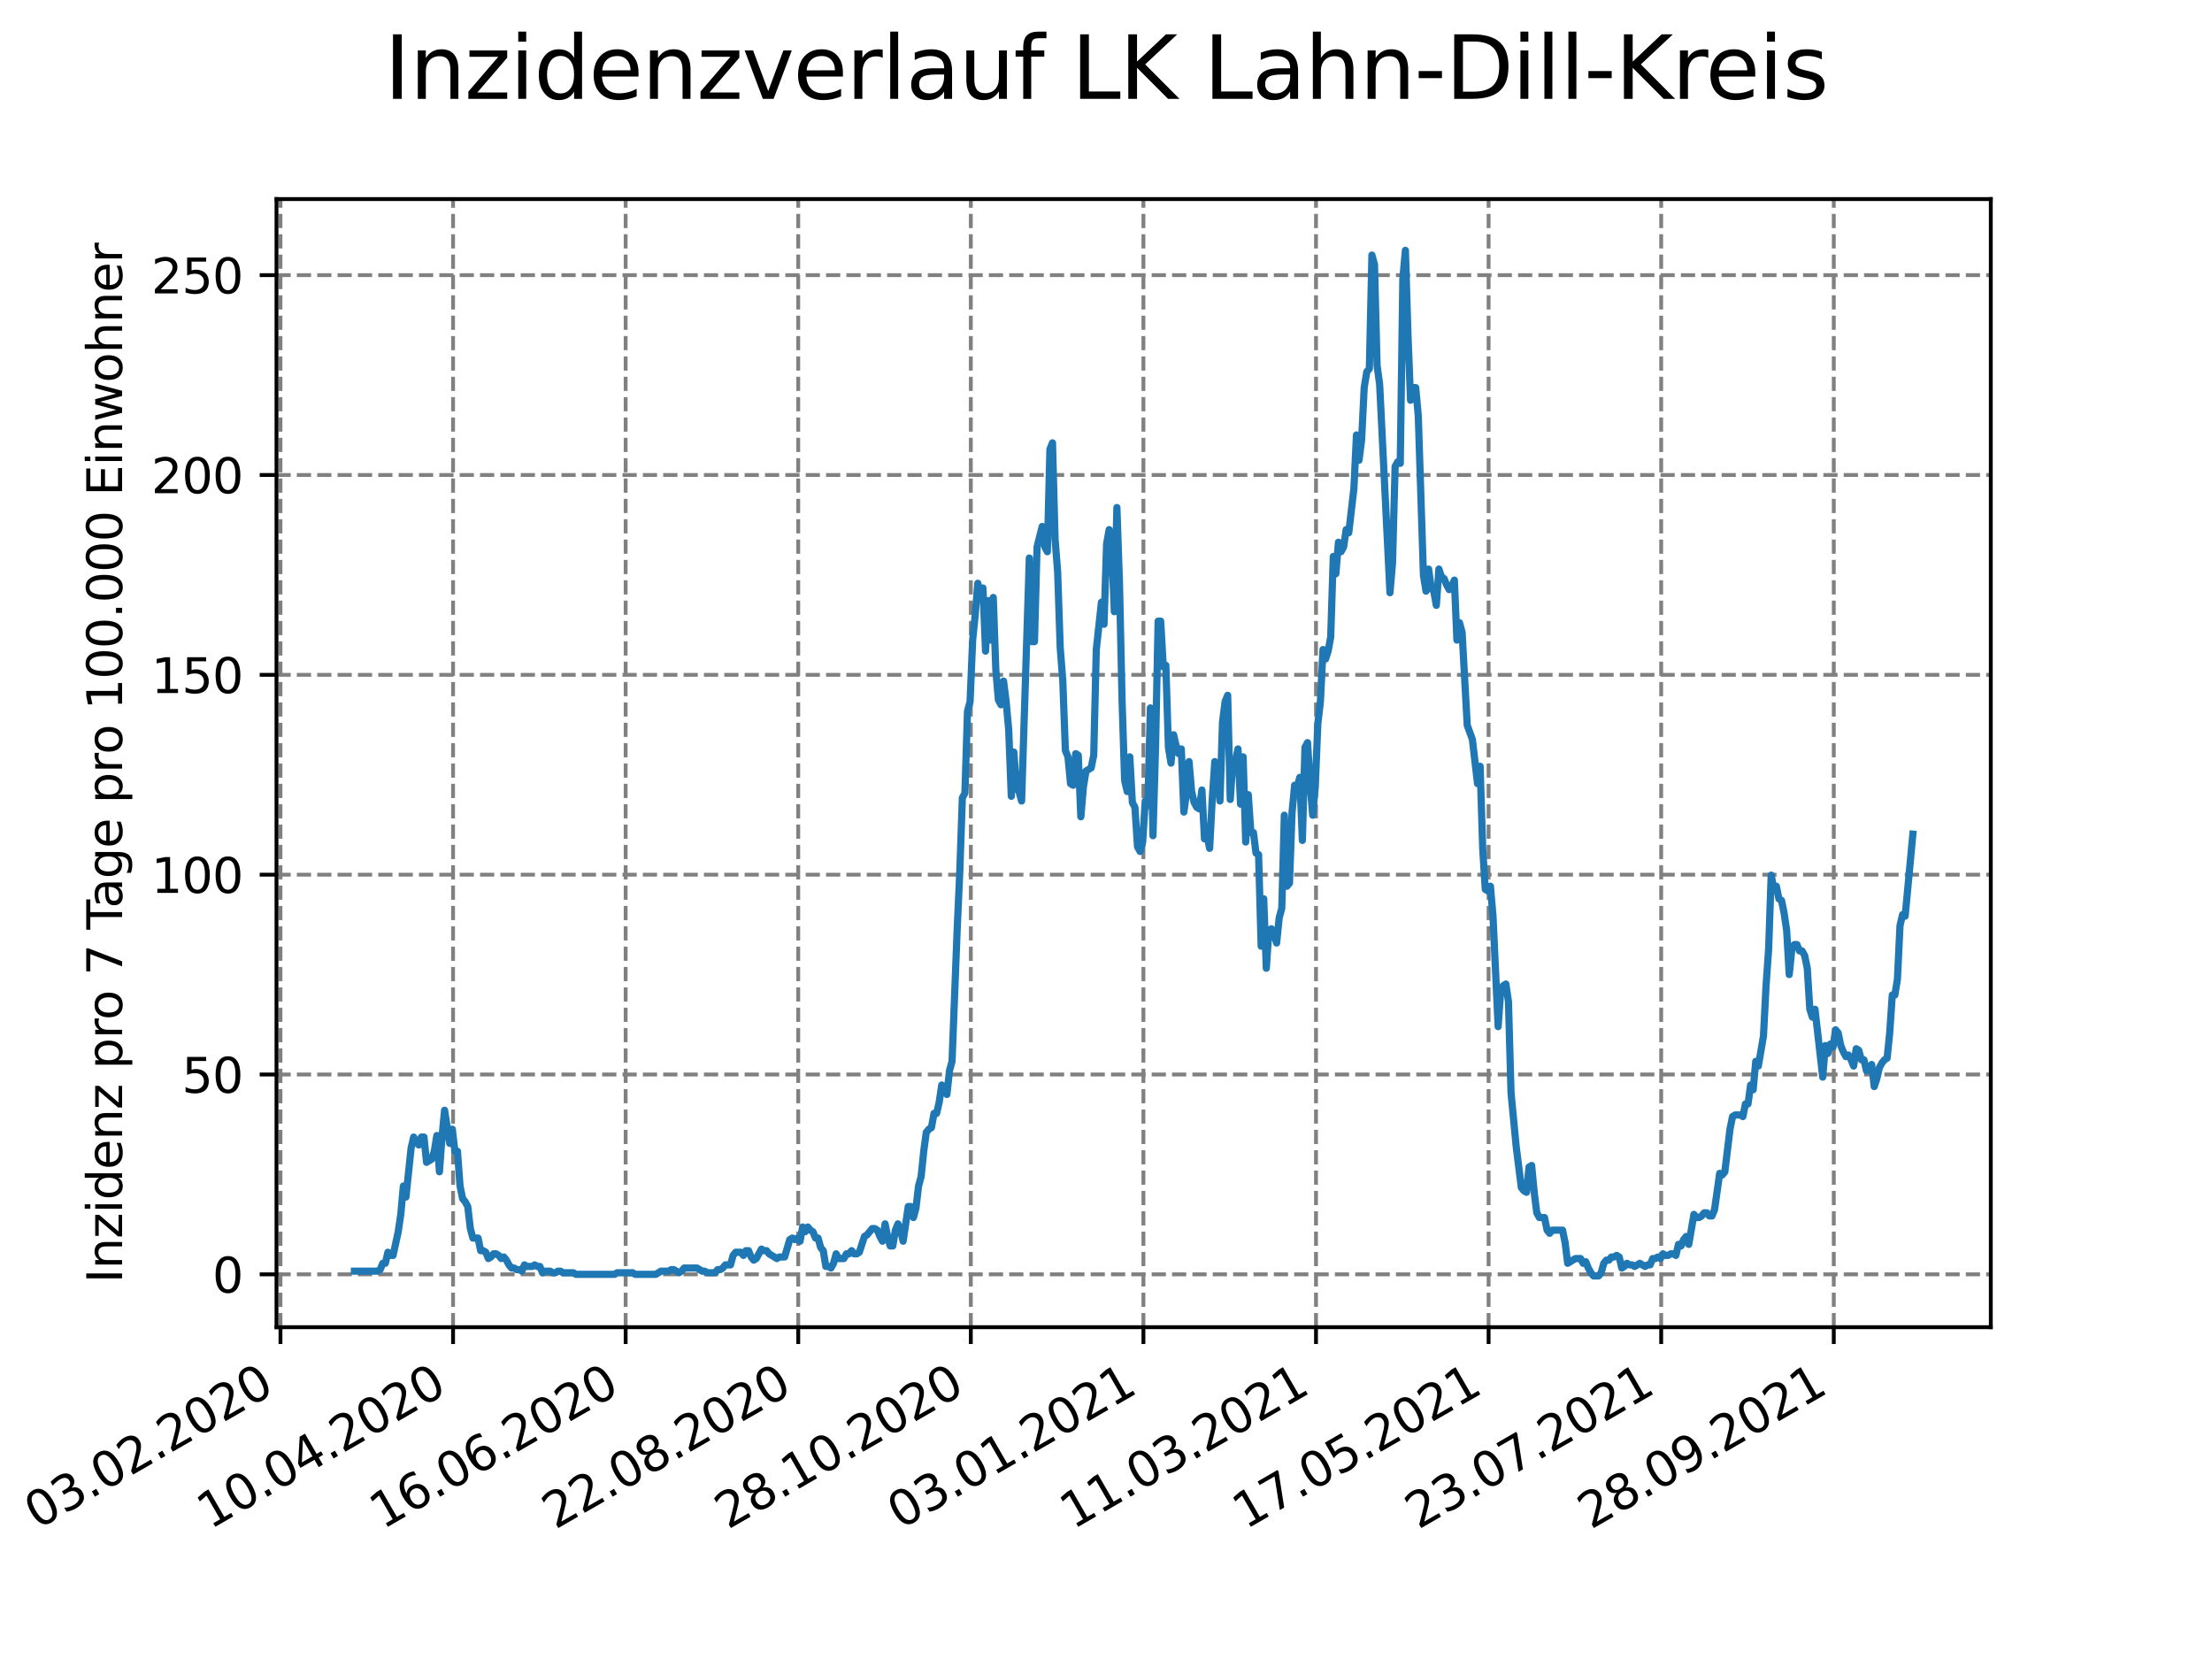 <?xml version="1.0" encoding="utf-8" standalone="no"?>
<!DOCTYPE svg PUBLIC "-//W3C//DTD SVG 1.1//EN"
  "http://www.w3.org/Graphics/SVG/1.1/DTD/svg11.dtd">
<svg height="345.6pt" version="1.1" viewBox="0 0 460.8 345.6" width="460.8pt" xmlns="http://www.w3.org/2000/svg" xmlns:xlink="http://www.w3.org/1999/xlink">
 <defs>
  <style type="text/css">*{stroke-linecap:butt;stroke-linejoin:round;}</style>
 </defs>
 <g id="figure_1">
  <g id="patch_1">
   <path d="M 0 345.6 
L 460.8 345.6 
L 460.8 0 
L 0 0 
z
" style="fill:#ffffff;"/>
  </g>
  <g id="axes_1">
   <g id="patch_2">
    <path d="M 57.6 276.48 
L 414.72 276.48 
L 414.72 41.472 
L 57.6 41.472 
z
" style="fill:#ffffff;"/>
   </g>
   <g id="matplotlib.axis_1">
    <g id="xtick_1">
     <g id="line2d_1">
      <path clip-path="url(#pda058cc390)" d="M 58.427 276.48 
L 58.427 41.472 
" style="fill:none;stroke:#808080;stroke-dasharray:2.96,1.28;stroke-dashoffset:0;stroke-width:0.8;"/>
     </g>
     <g id="line2d_2">
      <defs>
       <path d="M 0 0 
L 0 3.5 
" id="ma2dc4ffbea" style="stroke:#000000;stroke-width:0.8;"/>
      </defs>
      <g>
       <use style="stroke:#000000;stroke-width:0.8;" x="58.427" xlink:href="#ma2dc4ffbea" y="276.48"/>
      </g>
     </g>
     <g id="text_1">
      <!-- 03.02.2020 -->
      <g transform="translate(7.802 318.689)rotate(-30)scale(0.1 -0.1)">
       <defs>
        <path d="M 2034 4250 
Q 1547 4250 1301 3770 
Q 1056 3291 1056 2328 
Q 1056 1369 1301 889 
Q 1547 409 2034 409 
Q 2525 409 2770 889 
Q 3016 1369 3016 2328 
Q 3016 3291 2770 3770 
Q 2525 4250 2034 4250 
z
M 2034 4750 
Q 2819 4750 3233 4129 
Q 3647 3509 3647 2328 
Q 3647 1150 3233 529 
Q 2819 -91 2034 -91 
Q 1250 -91 836 529 
Q 422 1150 422 2328 
Q 422 3509 836 4129 
Q 1250 4750 2034 4750 
z
" id="DejaVuSans-30" transform="scale(0.016)"/>
        <path d="M 2597 2516 
Q 3050 2419 3304 2112 
Q 3559 1806 3559 1356 
Q 3559 666 3084 287 
Q 2609 -91 1734 -91 
Q 1441 -91 1130 -33 
Q 819 25 488 141 
L 488 750 
Q 750 597 1062 519 
Q 1375 441 1716 441 
Q 2309 441 2620 675 
Q 2931 909 2931 1356 
Q 2931 1769 2642 2001 
Q 2353 2234 1838 2234 
L 1294 2234 
L 1294 2753 
L 1863 2753 
Q 2328 2753 2575 2939 
Q 2822 3125 2822 3475 
Q 2822 3834 2567 4026 
Q 2313 4219 1838 4219 
Q 1578 4219 1281 4162 
Q 984 4106 628 3988 
L 628 4550 
Q 988 4650 1302 4700 
Q 1616 4750 1894 4750 
Q 2613 4750 3031 4423 
Q 3450 4097 3450 3541 
Q 3450 3153 3228 2886 
Q 3006 2619 2597 2516 
z
" id="DejaVuSans-33" transform="scale(0.016)"/>
        <path d="M 684 794 
L 1344 794 
L 1344 0 
L 684 0 
L 684 794 
z
" id="DejaVuSans-2e" transform="scale(0.016)"/>
        <path d="M 1228 531 
L 3431 531 
L 3431 0 
L 469 0 
L 469 531 
Q 828 903 1448 1529 
Q 2069 2156 2228 2338 
Q 2531 2678 2651 2914 
Q 2772 3150 2772 3378 
Q 2772 3750 2511 3984 
Q 2250 4219 1831 4219 
Q 1534 4219 1204 4116 
Q 875 4013 500 3803 
L 500 4441 
Q 881 4594 1212 4672 
Q 1544 4750 1819 4750 
Q 2544 4750 2975 4387 
Q 3406 4025 3406 3419 
Q 3406 3131 3298 2873 
Q 3191 2616 2906 2266 
Q 2828 2175 2409 1742 
Q 1991 1309 1228 531 
z
" id="DejaVuSans-32" transform="scale(0.016)"/>
       </defs>
       <use xlink:href="#DejaVuSans-30"/>
       <use x="63.623" xlink:href="#DejaVuSans-33"/>
       <use x="127.246" xlink:href="#DejaVuSans-2e"/>
       <use x="159.033" xlink:href="#DejaVuSans-30"/>
       <use x="222.656" xlink:href="#DejaVuSans-32"/>
       <use x="286.279" xlink:href="#DejaVuSans-2e"/>
       <use x="318.066" xlink:href="#DejaVuSans-32"/>
       <use x="381.689" xlink:href="#DejaVuSans-30"/>
       <use x="445.312" xlink:href="#DejaVuSans-32"/>
       <use x="508.936" xlink:href="#DejaVuSans-30"/>
      </g>
     </g>
    </g>
    <g id="xtick_2">
     <g id="line2d_3">
      <path clip-path="url(#pda058cc390)" d="M 94.381 276.48 
L 94.381 41.472 
" style="fill:none;stroke:#808080;stroke-dasharray:2.96,1.28;stroke-dashoffset:0;stroke-width:0.8;"/>
     </g>
     <g id="line2d_4">
      <g>
       <use style="stroke:#000000;stroke-width:0.8;" x="94.381" xlink:href="#ma2dc4ffbea" y="276.48"/>
      </g>
     </g>
     <g id="text_2">
      <!-- 10.04.2020 -->
      <g transform="translate(43.756 318.689)rotate(-30)scale(0.1 -0.1)">
       <defs>
        <path d="M 794 531 
L 1825 531 
L 1825 4091 
L 703 3866 
L 703 4441 
L 1819 4666 
L 2450 4666 
L 2450 531 
L 3481 531 
L 3481 0 
L 794 0 
L 794 531 
z
" id="DejaVuSans-31" transform="scale(0.016)"/>
        <path d="M 2419 4116 
L 825 1625 
L 2419 1625 
L 2419 4116 
z
M 2253 4666 
L 3047 4666 
L 3047 1625 
L 3713 1625 
L 3713 1100 
L 3047 1100 
L 3047 0 
L 2419 0 
L 2419 1100 
L 313 1100 
L 313 1709 
L 2253 4666 
z
" id="DejaVuSans-34" transform="scale(0.016)"/>
       </defs>
       <use xlink:href="#DejaVuSans-31"/>
       <use x="63.623" xlink:href="#DejaVuSans-30"/>
       <use x="127.246" xlink:href="#DejaVuSans-2e"/>
       <use x="159.033" xlink:href="#DejaVuSans-30"/>
       <use x="222.656" xlink:href="#DejaVuSans-34"/>
       <use x="286.279" xlink:href="#DejaVuSans-2e"/>
       <use x="318.066" xlink:href="#DejaVuSans-32"/>
       <use x="381.689" xlink:href="#DejaVuSans-30"/>
       <use x="445.312" xlink:href="#DejaVuSans-32"/>
       <use x="508.936" xlink:href="#DejaVuSans-30"/>
      </g>
     </g>
    </g>
    <g id="xtick_3">
     <g id="line2d_5">
      <path clip-path="url(#pda058cc390)" d="M 130.334 276.48 
L 130.334 41.472 
" style="fill:none;stroke:#808080;stroke-dasharray:2.96,1.28;stroke-dashoffset:0;stroke-width:0.8;"/>
     </g>
     <g id="line2d_6">
      <g>
       <use style="stroke:#000000;stroke-width:0.8;" x="130.334" xlink:href="#ma2dc4ffbea" y="276.48"/>
      </g>
     </g>
     <g id="text_3">
      <!-- 16.06.2020 -->
      <g transform="translate(79.709 318.689)rotate(-30)scale(0.1 -0.1)">
       <defs>
        <path d="M 2113 2584 
Q 1688 2584 1439 2293 
Q 1191 2003 1191 1497 
Q 1191 994 1439 701 
Q 1688 409 2113 409 
Q 2538 409 2786 701 
Q 3034 994 3034 1497 
Q 3034 2003 2786 2293 
Q 2538 2584 2113 2584 
z
M 3366 4563 
L 3366 3988 
Q 3128 4100 2886 4159 
Q 2644 4219 2406 4219 
Q 1781 4219 1451 3797 
Q 1122 3375 1075 2522 
Q 1259 2794 1537 2939 
Q 1816 3084 2150 3084 
Q 2853 3084 3261 2657 
Q 3669 2231 3669 1497 
Q 3669 778 3244 343 
Q 2819 -91 2113 -91 
Q 1303 -91 875 529 
Q 447 1150 447 2328 
Q 447 3434 972 4092 
Q 1497 4750 2381 4750 
Q 2619 4750 2861 4703 
Q 3103 4656 3366 4563 
z
" id="DejaVuSans-36" transform="scale(0.016)"/>
       </defs>
       <use xlink:href="#DejaVuSans-31"/>
       <use x="63.623" xlink:href="#DejaVuSans-36"/>
       <use x="127.246" xlink:href="#DejaVuSans-2e"/>
       <use x="159.033" xlink:href="#DejaVuSans-30"/>
       <use x="222.656" xlink:href="#DejaVuSans-36"/>
       <use x="286.279" xlink:href="#DejaVuSans-2e"/>
       <use x="318.066" xlink:href="#DejaVuSans-32"/>
       <use x="381.689" xlink:href="#DejaVuSans-30"/>
       <use x="445.312" xlink:href="#DejaVuSans-32"/>
       <use x="508.936" xlink:href="#DejaVuSans-30"/>
      </g>
     </g>
    </g>
    <g id="xtick_4">
     <g id="line2d_7">
      <path clip-path="url(#pda058cc390)" d="M 166.288 276.48 
L 166.288 41.472 
" style="fill:none;stroke:#808080;stroke-dasharray:2.96,1.28;stroke-dashoffset:0;stroke-width:0.8;"/>
     </g>
     <g id="line2d_8">
      <g>
       <use style="stroke:#000000;stroke-width:0.8;" x="166.288" xlink:href="#ma2dc4ffbea" y="276.48"/>
      </g>
     </g>
     <g id="text_4">
      <!-- 22.08.2020 -->
      <g transform="translate(115.663 318.689)rotate(-30)scale(0.1 -0.1)">
       <defs>
        <path d="M 2034 2216 
Q 1584 2216 1326 1975 
Q 1069 1734 1069 1313 
Q 1069 891 1326 650 
Q 1584 409 2034 409 
Q 2484 409 2743 651 
Q 3003 894 3003 1313 
Q 3003 1734 2745 1975 
Q 2488 2216 2034 2216 
z
M 1403 2484 
Q 997 2584 770 2862 
Q 544 3141 544 3541 
Q 544 4100 942 4425 
Q 1341 4750 2034 4750 
Q 2731 4750 3128 4425 
Q 3525 4100 3525 3541 
Q 3525 3141 3298 2862 
Q 3072 2584 2669 2484 
Q 3125 2378 3379 2068 
Q 3634 1759 3634 1313 
Q 3634 634 3220 271 
Q 2806 -91 2034 -91 
Q 1263 -91 848 271 
Q 434 634 434 1313 
Q 434 1759 690 2068 
Q 947 2378 1403 2484 
z
M 1172 3481 
Q 1172 3119 1398 2916 
Q 1625 2713 2034 2713 
Q 2441 2713 2670 2916 
Q 2900 3119 2900 3481 
Q 2900 3844 2670 4047 
Q 2441 4250 2034 4250 
Q 1625 4250 1398 4047 
Q 1172 3844 1172 3481 
z
" id="DejaVuSans-38" transform="scale(0.016)"/>
       </defs>
       <use xlink:href="#DejaVuSans-32"/>
       <use x="63.623" xlink:href="#DejaVuSans-32"/>
       <use x="127.246" xlink:href="#DejaVuSans-2e"/>
       <use x="159.033" xlink:href="#DejaVuSans-30"/>
       <use x="222.656" xlink:href="#DejaVuSans-38"/>
       <use x="286.279" xlink:href="#DejaVuSans-2e"/>
       <use x="318.066" xlink:href="#DejaVuSans-32"/>
       <use x="381.689" xlink:href="#DejaVuSans-30"/>
       <use x="445.312" xlink:href="#DejaVuSans-32"/>
       <use x="508.936" xlink:href="#DejaVuSans-30"/>
      </g>
     </g>
    </g>
    <g id="xtick_5">
     <g id="line2d_9">
      <path clip-path="url(#pda058cc390)" d="M 202.241 276.48 
L 202.241 41.472 
" style="fill:none;stroke:#808080;stroke-dasharray:2.96,1.28;stroke-dashoffset:0;stroke-width:0.8;"/>
     </g>
     <g id="line2d_10">
      <g>
       <use style="stroke:#000000;stroke-width:0.8;" x="202.241" xlink:href="#ma2dc4ffbea" y="276.48"/>
      </g>
     </g>
     <g id="text_5">
      <!-- 28.10.2020 -->
      <g transform="translate(151.616 318.689)rotate(-30)scale(0.1 -0.1)">
       <use xlink:href="#DejaVuSans-32"/>
       <use x="63.623" xlink:href="#DejaVuSans-38"/>
       <use x="127.246" xlink:href="#DejaVuSans-2e"/>
       <use x="159.033" xlink:href="#DejaVuSans-31"/>
       <use x="222.656" xlink:href="#DejaVuSans-30"/>
       <use x="286.279" xlink:href="#DejaVuSans-2e"/>
       <use x="318.066" xlink:href="#DejaVuSans-32"/>
       <use x="381.689" xlink:href="#DejaVuSans-30"/>
       <use x="445.312" xlink:href="#DejaVuSans-32"/>
       <use x="508.936" xlink:href="#DejaVuSans-30"/>
      </g>
     </g>
    </g>
    <g id="xtick_6">
     <g id="line2d_11">
      <path clip-path="url(#pda058cc390)" d="M 238.195 276.48 
L 238.195 41.472 
" style="fill:none;stroke:#808080;stroke-dasharray:2.96,1.28;stroke-dashoffset:0;stroke-width:0.8;"/>
     </g>
     <g id="line2d_12">
      <g>
       <use style="stroke:#000000;stroke-width:0.8;" x="238.195" xlink:href="#ma2dc4ffbea" y="276.48"/>
      </g>
     </g>
     <g id="text_6">
      <!-- 03.01.2021 -->
      <g transform="translate(187.569 318.689)rotate(-30)scale(0.1 -0.1)">
       <use xlink:href="#DejaVuSans-30"/>
       <use x="63.623" xlink:href="#DejaVuSans-33"/>
       <use x="127.246" xlink:href="#DejaVuSans-2e"/>
       <use x="159.033" xlink:href="#DejaVuSans-30"/>
       <use x="222.656" xlink:href="#DejaVuSans-31"/>
       <use x="286.279" xlink:href="#DejaVuSans-2e"/>
       <use x="318.066" xlink:href="#DejaVuSans-32"/>
       <use x="381.689" xlink:href="#DejaVuSans-30"/>
       <use x="445.312" xlink:href="#DejaVuSans-32"/>
       <use x="508.936" xlink:href="#DejaVuSans-31"/>
      </g>
     </g>
    </g>
    <g id="xtick_7">
     <g id="line2d_13">
      <path clip-path="url(#pda058cc390)" d="M 274.148 276.48 
L 274.148 41.472 
" style="fill:none;stroke:#808080;stroke-dasharray:2.96,1.28;stroke-dashoffset:0;stroke-width:0.8;"/>
     </g>
     <g id="line2d_14">
      <g>
       <use style="stroke:#000000;stroke-width:0.8;" x="274.148" xlink:href="#ma2dc4ffbea" y="276.48"/>
      </g>
     </g>
     <g id="text_7">
      <!-- 11.03.2021 -->
      <g transform="translate(223.523 318.689)rotate(-30)scale(0.1 -0.1)">
       <use xlink:href="#DejaVuSans-31"/>
       <use x="63.623" xlink:href="#DejaVuSans-31"/>
       <use x="127.246" xlink:href="#DejaVuSans-2e"/>
       <use x="159.033" xlink:href="#DejaVuSans-30"/>
       <use x="222.656" xlink:href="#DejaVuSans-33"/>
       <use x="286.279" xlink:href="#DejaVuSans-2e"/>
       <use x="318.066" xlink:href="#DejaVuSans-32"/>
       <use x="381.689" xlink:href="#DejaVuSans-30"/>
       <use x="445.312" xlink:href="#DejaVuSans-32"/>
       <use x="508.936" xlink:href="#DejaVuSans-31"/>
      </g>
     </g>
    </g>
    <g id="xtick_8">
     <g id="line2d_15">
      <path clip-path="url(#pda058cc390)" d="M 310.102 276.48 
L 310.102 41.472 
" style="fill:none;stroke:#808080;stroke-dasharray:2.96,1.28;stroke-dashoffset:0;stroke-width:0.8;"/>
     </g>
     <g id="line2d_16">
      <g>
       <use style="stroke:#000000;stroke-width:0.8;" x="310.102" xlink:href="#ma2dc4ffbea" y="276.48"/>
      </g>
     </g>
     <g id="text_8">
      <!-- 17.05.2021 -->
      <g transform="translate(259.476 318.689)rotate(-30)scale(0.1 -0.1)">
       <defs>
        <path d="M 525 4666 
L 3525 4666 
L 3525 4397 
L 1831 0 
L 1172 0 
L 2766 4134 
L 525 4134 
L 525 4666 
z
" id="DejaVuSans-37" transform="scale(0.016)"/>
        <path d="M 691 4666 
L 3169 4666 
L 3169 4134 
L 1269 4134 
L 1269 2991 
Q 1406 3038 1543 3061 
Q 1681 3084 1819 3084 
Q 2600 3084 3056 2656 
Q 3513 2228 3513 1497 
Q 3513 744 3044 326 
Q 2575 -91 1722 -91 
Q 1428 -91 1123 -41 
Q 819 9 494 109 
L 494 744 
Q 775 591 1075 516 
Q 1375 441 1709 441 
Q 2250 441 2565 725 
Q 2881 1009 2881 1497 
Q 2881 1984 2565 2268 
Q 2250 2553 1709 2553 
Q 1456 2553 1204 2497 
Q 953 2441 691 2322 
L 691 4666 
z
" id="DejaVuSans-35" transform="scale(0.016)"/>
       </defs>
       <use xlink:href="#DejaVuSans-31"/>
       <use x="63.623" xlink:href="#DejaVuSans-37"/>
       <use x="127.246" xlink:href="#DejaVuSans-2e"/>
       <use x="159.033" xlink:href="#DejaVuSans-30"/>
       <use x="222.656" xlink:href="#DejaVuSans-35"/>
       <use x="286.279" xlink:href="#DejaVuSans-2e"/>
       <use x="318.066" xlink:href="#DejaVuSans-32"/>
       <use x="381.689" xlink:href="#DejaVuSans-30"/>
       <use x="445.312" xlink:href="#DejaVuSans-32"/>
       <use x="508.936" xlink:href="#DejaVuSans-31"/>
      </g>
     </g>
    </g>
    <g id="xtick_9">
     <g id="line2d_17">
      <path clip-path="url(#pda058cc390)" d="M 346.055 276.48 
L 346.055 41.472 
" style="fill:none;stroke:#808080;stroke-dasharray:2.96,1.28;stroke-dashoffset:0;stroke-width:0.8;"/>
     </g>
     <g id="line2d_18">
      <g>
       <use style="stroke:#000000;stroke-width:0.8;" x="346.055" xlink:href="#ma2dc4ffbea" y="276.48"/>
      </g>
     </g>
     <g id="text_9">
      <!-- 23.07.2021 -->
      <g transform="translate(295.43 318.689)rotate(-30)scale(0.1 -0.1)">
       <use xlink:href="#DejaVuSans-32"/>
       <use x="63.623" xlink:href="#DejaVuSans-33"/>
       <use x="127.246" xlink:href="#DejaVuSans-2e"/>
       <use x="159.033" xlink:href="#DejaVuSans-30"/>
       <use x="222.656" xlink:href="#DejaVuSans-37"/>
       <use x="286.279" xlink:href="#DejaVuSans-2e"/>
       <use x="318.066" xlink:href="#DejaVuSans-32"/>
       <use x="381.689" xlink:href="#DejaVuSans-30"/>
       <use x="445.312" xlink:href="#DejaVuSans-32"/>
       <use x="508.936" xlink:href="#DejaVuSans-31"/>
      </g>
     </g>
    </g>
    <g id="xtick_10">
     <g id="line2d_19">
      <path clip-path="url(#pda058cc390)" d="M 382.009 276.48 
L 382.009 41.472 
" style="fill:none;stroke:#808080;stroke-dasharray:2.96,1.28;stroke-dashoffset:0;stroke-width:0.8;"/>
     </g>
     <g id="line2d_20">
      <g>
       <use style="stroke:#000000;stroke-width:0.8;" x="382.009" xlink:href="#ma2dc4ffbea" y="276.48"/>
      </g>
     </g>
     <g id="text_10">
      <!-- 28.09.2021 -->
      <g transform="translate(331.383 318.689)rotate(-30)scale(0.1 -0.1)">
       <defs>
        <path d="M 703 97 
L 703 672 
Q 941 559 1184 500 
Q 1428 441 1663 441 
Q 2288 441 2617 861 
Q 2947 1281 2994 2138 
Q 2813 1869 2534 1725 
Q 2256 1581 1919 1581 
Q 1219 1581 811 2004 
Q 403 2428 403 3163 
Q 403 3881 828 4315 
Q 1253 4750 1959 4750 
Q 2769 4750 3195 4129 
Q 3622 3509 3622 2328 
Q 3622 1225 3098 567 
Q 2575 -91 1691 -91 
Q 1453 -91 1209 -44 
Q 966 3 703 97 
z
M 1959 2075 
Q 2384 2075 2632 2365 
Q 2881 2656 2881 3163 
Q 2881 3666 2632 3958 
Q 2384 4250 1959 4250 
Q 1534 4250 1286 3958 
Q 1038 3666 1038 3163 
Q 1038 2656 1286 2365 
Q 1534 2075 1959 2075 
z
" id="DejaVuSans-39" transform="scale(0.016)"/>
       </defs>
       <use xlink:href="#DejaVuSans-32"/>
       <use x="63.623" xlink:href="#DejaVuSans-38"/>
       <use x="127.246" xlink:href="#DejaVuSans-2e"/>
       <use x="159.033" xlink:href="#DejaVuSans-30"/>
       <use x="222.656" xlink:href="#DejaVuSans-39"/>
       <use x="286.279" xlink:href="#DejaVuSans-2e"/>
       <use x="318.066" xlink:href="#DejaVuSans-32"/>
       <use x="381.689" xlink:href="#DejaVuSans-30"/>
       <use x="445.312" xlink:href="#DejaVuSans-32"/>
       <use x="508.936" xlink:href="#DejaVuSans-31"/>
      </g>
     </g>
    </g>
   </g>
   <g id="matplotlib.axis_2">
    <g id="ytick_1">
     <g id="line2d_21">
      <path clip-path="url(#pda058cc390)" d="M 57.6 265.469 
L 414.72 265.469 
" style="fill:none;stroke:#808080;stroke-dasharray:2.96,1.28;stroke-dashoffset:0;stroke-width:0.8;"/>
     </g>
     <g id="line2d_22">
      <defs>
       <path d="M 0 0 
L -3.5 0 
" id="m20b9443e3b" style="stroke:#000000;stroke-width:0.8;"/>
      </defs>
      <g>
       <use style="stroke:#000000;stroke-width:0.8;" x="57.6" xlink:href="#m20b9443e3b" y="265.469"/>
      </g>
     </g>
     <g id="text_11">
      <!-- 0 -->
      <g transform="translate(44.237 269.268)scale(0.1 -0.1)">
       <use xlink:href="#DejaVuSans-30"/>
      </g>
     </g>
    </g>
    <g id="ytick_2">
     <g id="line2d_23">
      <path clip-path="url(#pda058cc390)" d="M 57.6 223.838 
L 414.72 223.838 
" style="fill:none;stroke:#808080;stroke-dasharray:2.96,1.28;stroke-dashoffset:0;stroke-width:0.8;"/>
     </g>
     <g id="line2d_24">
      <g>
       <use style="stroke:#000000;stroke-width:0.8;" x="57.6" xlink:href="#m20b9443e3b" y="223.838"/>
      </g>
     </g>
     <g id="text_12">
      <!-- 50 -->
      <g transform="translate(37.875 227.638)scale(0.1 -0.1)">
       <use xlink:href="#DejaVuSans-35"/>
       <use x="63.623" xlink:href="#DejaVuSans-30"/>
      </g>
     </g>
    </g>
    <g id="ytick_3">
     <g id="line2d_25">
      <path clip-path="url(#pda058cc390)" d="M 57.6 182.208 
L 414.72 182.208 
" style="fill:none;stroke:#808080;stroke-dasharray:2.96,1.28;stroke-dashoffset:0;stroke-width:0.8;"/>
     </g>
     <g id="line2d_26">
      <g>
       <use style="stroke:#000000;stroke-width:0.8;" x="57.6" xlink:href="#m20b9443e3b" y="182.208"/>
      </g>
     </g>
     <g id="text_13">
      <!-- 100 -->
      <g transform="translate(31.512 186.007)scale(0.1 -0.1)">
       <use xlink:href="#DejaVuSans-31"/>
       <use x="63.623" xlink:href="#DejaVuSans-30"/>
       <use x="127.246" xlink:href="#DejaVuSans-30"/>
      </g>
     </g>
    </g>
    <g id="ytick_4">
     <g id="line2d_27">
      <path clip-path="url(#pda058cc390)" d="M 57.6 140.577 
L 414.72 140.577 
" style="fill:none;stroke:#808080;stroke-dasharray:2.96,1.28;stroke-dashoffset:0;stroke-width:0.8;"/>
     </g>
     <g id="line2d_28">
      <g>
       <use style="stroke:#000000;stroke-width:0.8;" x="57.6" xlink:href="#m20b9443e3b" y="140.577"/>
      </g>
     </g>
     <g id="text_14">
      <!-- 150 -->
      <g transform="translate(31.512 144.376)scale(0.1 -0.1)">
       <use xlink:href="#DejaVuSans-31"/>
       <use x="63.623" xlink:href="#DejaVuSans-35"/>
       <use x="127.246" xlink:href="#DejaVuSans-30"/>
      </g>
     </g>
    </g>
    <g id="ytick_5">
     <g id="line2d_29">
      <path clip-path="url(#pda058cc390)" d="M 57.6 98.946 
L 414.72 98.946 
" style="fill:none;stroke:#808080;stroke-dasharray:2.96,1.28;stroke-dashoffset:0;stroke-width:0.8;"/>
     </g>
     <g id="line2d_30">
      <g>
       <use style="stroke:#000000;stroke-width:0.8;" x="57.6" xlink:href="#m20b9443e3b" y="98.946"/>
      </g>
     </g>
     <g id="text_15">
      <!-- 200 -->
      <g transform="translate(31.512 102.745)scale(0.1 -0.1)">
       <use xlink:href="#DejaVuSans-32"/>
       <use x="63.623" xlink:href="#DejaVuSans-30"/>
       <use x="127.246" xlink:href="#DejaVuSans-30"/>
      </g>
     </g>
    </g>
    <g id="ytick_6">
     <g id="line2d_31">
      <path clip-path="url(#pda058cc390)" d="M 57.6 57.315 
L 414.72 57.315 
" style="fill:none;stroke:#808080;stroke-dasharray:2.96,1.28;stroke-dashoffset:0;stroke-width:0.8;"/>
     </g>
     <g id="line2d_32">
      <g>
       <use style="stroke:#000000;stroke-width:0.8;" x="57.6" xlink:href="#m20b9443e3b" y="57.315"/>
      </g>
     </g>
     <g id="text_16">
      <!-- 250 -->
      <g transform="translate(31.512 61.115)scale(0.1 -0.1)">
       <use xlink:href="#DejaVuSans-32"/>
       <use x="63.623" xlink:href="#DejaVuSans-35"/>
       <use x="127.246" xlink:href="#DejaVuSans-30"/>
      </g>
     </g>
    </g>
    <g id="text_17">
     <!-- Inzidenz pro 7 Tage pro 100.000 Einwohner -->
     <g transform="translate(25.433 267.301)rotate(-90)scale(0.1 -0.1)">
      <defs>
       <path d="M 628 4666 
L 1259 4666 
L 1259 0 
L 628 0 
L 628 4666 
z
" id="DejaVuSans-49" transform="scale(0.016)"/>
       <path d="M 3513 2113 
L 3513 0 
L 2938 0 
L 2938 2094 
Q 2938 2591 2744 2837 
Q 2550 3084 2163 3084 
Q 1697 3084 1428 2787 
Q 1159 2491 1159 1978 
L 1159 0 
L 581 0 
L 581 3500 
L 1159 3500 
L 1159 2956 
Q 1366 3272 1645 3428 
Q 1925 3584 2291 3584 
Q 2894 3584 3203 3211 
Q 3513 2838 3513 2113 
z
" id="DejaVuSans-6e" transform="scale(0.016)"/>
       <path d="M 353 3500 
L 3084 3500 
L 3084 2975 
L 922 459 
L 3084 459 
L 3084 0 
L 275 0 
L 275 525 
L 2438 3041 
L 353 3041 
L 353 3500 
z
" id="DejaVuSans-7a" transform="scale(0.016)"/>
       <path d="M 603 3500 
L 1178 3500 
L 1178 0 
L 603 0 
L 603 3500 
z
M 603 4863 
L 1178 4863 
L 1178 4134 
L 603 4134 
L 603 4863 
z
" id="DejaVuSans-69" transform="scale(0.016)"/>
       <path d="M 2906 2969 
L 2906 4863 
L 3481 4863 
L 3481 0 
L 2906 0 
L 2906 525 
Q 2725 213 2448 61 
Q 2172 -91 1784 -91 
Q 1150 -91 751 415 
Q 353 922 353 1747 
Q 353 2572 751 3078 
Q 1150 3584 1784 3584 
Q 2172 3584 2448 3432 
Q 2725 3281 2906 2969 
z
M 947 1747 
Q 947 1113 1208 752 
Q 1469 391 1925 391 
Q 2381 391 2643 752 
Q 2906 1113 2906 1747 
Q 2906 2381 2643 2742 
Q 2381 3103 1925 3103 
Q 1469 3103 1208 2742 
Q 947 2381 947 1747 
z
" id="DejaVuSans-64" transform="scale(0.016)"/>
       <path d="M 3597 1894 
L 3597 1613 
L 953 1613 
Q 991 1019 1311 708 
Q 1631 397 2203 397 
Q 2534 397 2845 478 
Q 3156 559 3463 722 
L 3463 178 
Q 3153 47 2828 -22 
Q 2503 -91 2169 -91 
Q 1331 -91 842 396 
Q 353 884 353 1716 
Q 353 2575 817 3079 
Q 1281 3584 2069 3584 
Q 2775 3584 3186 3129 
Q 3597 2675 3597 1894 
z
M 3022 2063 
Q 3016 2534 2758 2815 
Q 2500 3097 2075 3097 
Q 1594 3097 1305 2825 
Q 1016 2553 972 2059 
L 3022 2063 
z
" id="DejaVuSans-65" transform="scale(0.016)"/>
       <path id="DejaVuSans-20" transform="scale(0.016)"/>
       <path d="M 1159 525 
L 1159 -1331 
L 581 -1331 
L 581 3500 
L 1159 3500 
L 1159 2969 
Q 1341 3281 1617 3432 
Q 1894 3584 2278 3584 
Q 2916 3584 3314 3078 
Q 3713 2572 3713 1747 
Q 3713 922 3314 415 
Q 2916 -91 2278 -91 
Q 1894 -91 1617 61 
Q 1341 213 1159 525 
z
M 3116 1747 
Q 3116 2381 2855 2742 
Q 2594 3103 2138 3103 
Q 1681 3103 1420 2742 
Q 1159 2381 1159 1747 
Q 1159 1113 1420 752 
Q 1681 391 2138 391 
Q 2594 391 2855 752 
Q 3116 1113 3116 1747 
z
" id="DejaVuSans-70" transform="scale(0.016)"/>
       <path d="M 2631 2963 
Q 2534 3019 2420 3045 
Q 2306 3072 2169 3072 
Q 1681 3072 1420 2755 
Q 1159 2438 1159 1844 
L 1159 0 
L 581 0 
L 581 3500 
L 1159 3500 
L 1159 2956 
Q 1341 3275 1631 3429 
Q 1922 3584 2338 3584 
Q 2397 3584 2469 3576 
Q 2541 3569 2628 3553 
L 2631 2963 
z
" id="DejaVuSans-72" transform="scale(0.016)"/>
       <path d="M 1959 3097 
Q 1497 3097 1228 2736 
Q 959 2375 959 1747 
Q 959 1119 1226 758 
Q 1494 397 1959 397 
Q 2419 397 2687 759 
Q 2956 1122 2956 1747 
Q 2956 2369 2687 2733 
Q 2419 3097 1959 3097 
z
M 1959 3584 
Q 2709 3584 3137 3096 
Q 3566 2609 3566 1747 
Q 3566 888 3137 398 
Q 2709 -91 1959 -91 
Q 1206 -91 779 398 
Q 353 888 353 1747 
Q 353 2609 779 3096 
Q 1206 3584 1959 3584 
z
" id="DejaVuSans-6f" transform="scale(0.016)"/>
       <path d="M -19 4666 
L 3928 4666 
L 3928 4134 
L 2272 4134 
L 2272 0 
L 1638 0 
L 1638 4134 
L -19 4134 
L -19 4666 
z
" id="DejaVuSans-54" transform="scale(0.016)"/>
       <path d="M 2194 1759 
Q 1497 1759 1228 1600 
Q 959 1441 959 1056 
Q 959 750 1161 570 
Q 1363 391 1709 391 
Q 2188 391 2477 730 
Q 2766 1069 2766 1631 
L 2766 1759 
L 2194 1759 
z
M 3341 1997 
L 3341 0 
L 2766 0 
L 2766 531 
Q 2569 213 2275 61 
Q 1981 -91 1556 -91 
Q 1019 -91 701 211 
Q 384 513 384 1019 
Q 384 1609 779 1909 
Q 1175 2209 1959 2209 
L 2766 2209 
L 2766 2266 
Q 2766 2663 2505 2880 
Q 2244 3097 1772 3097 
Q 1472 3097 1187 3025 
Q 903 2953 641 2809 
L 641 3341 
Q 956 3463 1253 3523 
Q 1550 3584 1831 3584 
Q 2591 3584 2966 3190 
Q 3341 2797 3341 1997 
z
" id="DejaVuSans-61" transform="scale(0.016)"/>
       <path d="M 2906 1791 
Q 2906 2416 2648 2759 
Q 2391 3103 1925 3103 
Q 1463 3103 1205 2759 
Q 947 2416 947 1791 
Q 947 1169 1205 825 
Q 1463 481 1925 481 
Q 2391 481 2648 825 
Q 2906 1169 2906 1791 
z
M 3481 434 
Q 3481 -459 3084 -895 
Q 2688 -1331 1869 -1331 
Q 1566 -1331 1297 -1286 
Q 1028 -1241 775 -1147 
L 775 -588 
Q 1028 -725 1275 -790 
Q 1522 -856 1778 -856 
Q 2344 -856 2625 -561 
Q 2906 -266 2906 331 
L 2906 616 
Q 2728 306 2450 153 
Q 2172 0 1784 0 
Q 1141 0 747 490 
Q 353 981 353 1791 
Q 353 2603 747 3093 
Q 1141 3584 1784 3584 
Q 2172 3584 2450 3431 
Q 2728 3278 2906 2969 
L 2906 3500 
L 3481 3500 
L 3481 434 
z
" id="DejaVuSans-67" transform="scale(0.016)"/>
       <path d="M 628 4666 
L 3578 4666 
L 3578 4134 
L 1259 4134 
L 1259 2753 
L 3481 2753 
L 3481 2222 
L 1259 2222 
L 1259 531 
L 3634 531 
L 3634 0 
L 628 0 
L 628 4666 
z
" id="DejaVuSans-45" transform="scale(0.016)"/>
       <path d="M 269 3500 
L 844 3500 
L 1563 769 
L 2278 3500 
L 2956 3500 
L 3675 769 
L 4391 3500 
L 4966 3500 
L 4050 0 
L 3372 0 
L 2619 2869 
L 1863 0 
L 1184 0 
L 269 3500 
z
" id="DejaVuSans-77" transform="scale(0.016)"/>
       <path d="M 3513 2113 
L 3513 0 
L 2938 0 
L 2938 2094 
Q 2938 2591 2744 2837 
Q 2550 3084 2163 3084 
Q 1697 3084 1428 2787 
Q 1159 2491 1159 1978 
L 1159 0 
L 581 0 
L 581 4863 
L 1159 4863 
L 1159 2956 
Q 1366 3272 1645 3428 
Q 1925 3584 2291 3584 
Q 2894 3584 3203 3211 
Q 3513 2838 3513 2113 
z
" id="DejaVuSans-68" transform="scale(0.016)"/>
      </defs>
      <use xlink:href="#DejaVuSans-49"/>
      <use x="29.492" xlink:href="#DejaVuSans-6e"/>
      <use x="92.871" xlink:href="#DejaVuSans-7a"/>
      <use x="145.361" xlink:href="#DejaVuSans-69"/>
      <use x="173.145" xlink:href="#DejaVuSans-64"/>
      <use x="236.621" xlink:href="#DejaVuSans-65"/>
      <use x="298.145" xlink:href="#DejaVuSans-6e"/>
      <use x="361.523" xlink:href="#DejaVuSans-7a"/>
      <use x="414.014" xlink:href="#DejaVuSans-20"/>
      <use x="445.801" xlink:href="#DejaVuSans-70"/>
      <use x="509.277" xlink:href="#DejaVuSans-72"/>
      <use x="548.141" xlink:href="#DejaVuSans-6f"/>
      <use x="609.322" xlink:href="#DejaVuSans-20"/>
      <use x="641.109" xlink:href="#DejaVuSans-37"/>
      <use x="704.732" xlink:href="#DejaVuSans-20"/>
      <use x="736.52" xlink:href="#DejaVuSans-54"/>
      <use x="781.104" xlink:href="#DejaVuSans-61"/>
      <use x="842.383" xlink:href="#DejaVuSans-67"/>
      <use x="905.859" xlink:href="#DejaVuSans-65"/>
      <use x="967.383" xlink:href="#DejaVuSans-20"/>
      <use x="999.17" xlink:href="#DejaVuSans-70"/>
      <use x="1062.646" xlink:href="#DejaVuSans-72"/>
      <use x="1101.51" xlink:href="#DejaVuSans-6f"/>
      <use x="1162.691" xlink:href="#DejaVuSans-20"/>
      <use x="1194.479" xlink:href="#DejaVuSans-31"/>
      <use x="1258.102" xlink:href="#DejaVuSans-30"/>
      <use x="1321.725" xlink:href="#DejaVuSans-30"/>
      <use x="1385.348" xlink:href="#DejaVuSans-2e"/>
      <use x="1417.135" xlink:href="#DejaVuSans-30"/>
      <use x="1480.758" xlink:href="#DejaVuSans-30"/>
      <use x="1544.381" xlink:href="#DejaVuSans-30"/>
      <use x="1608.004" xlink:href="#DejaVuSans-20"/>
      <use x="1639.791" xlink:href="#DejaVuSans-45"/>
      <use x="1702.975" xlink:href="#DejaVuSans-69"/>
      <use x="1730.758" xlink:href="#DejaVuSans-6e"/>
      <use x="1794.137" xlink:href="#DejaVuSans-77"/>
      <use x="1875.924" xlink:href="#DejaVuSans-6f"/>
      <use x="1937.105" xlink:href="#DejaVuSans-68"/>
      <use x="2000.484" xlink:href="#DejaVuSans-6e"/>
      <use x="2063.863" xlink:href="#DejaVuSans-65"/>
      <use x="2125.387" xlink:href="#DejaVuSans-72"/>
     </g>
    </g>
   </g>
   <g id="line2d_33">
    <path clip-path="url(#pda058cc390)" d="M 73.833 264.812 
L 78.662 264.812 
L 79.199 264.483 
L 79.736 263.168 
L 80.272 263.168 
L 80.809 260.868 
L 81.345 261.525 
L 81.882 261.525 
L 82.955 256.595 
L 83.492 252.979 
L 84.028 247.063 
L 84.565 249.364 
L 85.638 239.175 
L 86.175 236.874 
L 86.712 237.86 
L 87.248 238.517 
L 87.785 236.874 
L 88.321 236.874 
L 88.858 242.133 
L 89.931 241.475 
L 90.468 239.832 
L 91.005 236.545 
L 91.541 244.105 
L 92.078 236.874 
L 92.614 231.286 
L 93.688 238.188 
L 94.224 235.23 
L 94.761 239.832 
L 95.297 239.832 
L 95.834 247.063 
L 96.371 249.692 
L 96.907 250.35 
L 97.444 251.336 
L 97.981 255.937 
L 98.517 257.909 
L 99.59 257.909 
L 100.127 260.539 
L 100.664 260.539 
L 101.2 260.868 
L 101.737 262.182 
L 102.274 261.854 
L 102.81 261.196 
L 103.347 261.196 
L 103.883 261.525 
L 104.42 262.182 
L 104.957 261.854 
L 105.493 262.511 
L 106.03 263.497 
L 106.566 264.154 
L 107.103 264.154 
L 107.64 264.483 
L 108.176 264.483 
L 108.713 264.812 
L 109.25 263.497 
L 109.786 263.826 
L 110.859 263.826 
L 111.396 263.497 
L 111.933 263.826 
L 112.469 263.826 
L 113.006 265.14 
L 113.543 264.812 
L 114.616 264.812 
L 115.152 265.14 
L 115.689 265.14 
L 116.226 264.812 
L 116.762 264.812 
L 117.299 265.14 
L 119.445 265.14 
L 119.982 265.469 
L 128.031 265.469 
L 128.568 265.14 
L 131.788 265.14 
L 132.324 265.469 
L 136.617 265.469 
L 137.69 264.812 
L 139.3 264.812 
L 139.837 264.483 
L 140.373 264.483 
L 141.447 265.14 
L 141.983 264.812 
L 142.52 264.154 
L 145.203 264.154 
L 146.276 264.812 
L 146.813 264.812 
L 147.35 265.14 
L 148.959 265.14 
L 149.496 264.483 
L 150.033 264.483 
L 150.569 264.154 
L 151.106 263.497 
L 152.179 263.497 
L 152.716 261.525 
L 153.252 260.868 
L 154.326 260.868 
L 154.862 261.525 
L 155.399 260.539 
L 155.935 260.539 
L 156.472 261.854 
L 157.009 262.511 
L 157.545 262.182 
L 158.619 260.21 
L 159.155 260.539 
L 159.692 260.539 
L 160.228 261.196 
L 161.838 262.182 
L 162.375 261.854 
L 163.448 261.854 
L 164.521 258.238 
L 165.058 257.909 
L 165.595 258.238 
L 166.131 257.909 
L 166.668 258.567 
L 167.204 255.609 
L 167.741 256.595 
L 168.278 255.609 
L 168.814 256.266 
L 169.351 256.595 
L 169.888 257.909 
L 170.424 257.909 
L 170.961 259.882 
L 171.497 260.539 
L 172.034 263.826 
L 172.571 263.826 
L 173.107 264.154 
L 173.644 263.168 
L 174.18 261.196 
L 174.717 262.182 
L 175.79 262.182 
L 176.327 261.196 
L 176.864 261.196 
L 177.4 260.539 
L 177.937 261.196 
L 178.473 261.196 
L 179.01 260.868 
L 180.083 257.581 
L 180.62 257.252 
L 181.693 255.937 
L 182.23 255.937 
L 182.766 256.266 
L 183.303 257.581 
L 183.84 258.567 
L 184.376 254.951 
L 184.913 257.581 
L 185.449 259.553 
L 185.986 259.553 
L 186.523 256.266 
L 187.059 254.951 
L 187.596 256.266 
L 188.133 258.567 
L 189.206 251.336 
L 189.742 251.336 
L 190.279 253.637 
L 190.816 251.664 
L 191.352 247.063 
L 191.889 245.091 
L 192.426 239.832 
L 192.962 235.888 
L 193.499 235.23 
L 194.035 234.902 
L 194.572 231.944 
L 195.109 231.944 
L 195.645 229.643 
L 196.182 226.027 
L 196.718 227.342 
L 197.255 227.999 
L 197.792 223.069 
L 198.328 221.097 
L 199.402 193.488 
L 199.938 181.655 
L 200.475 166.207 
L 201.011 165.221 
L 201.548 148.129 
L 202.085 146.157 
L 202.621 133.339 
L 203.158 128.08 
L 203.695 121.506 
L 204.231 123.807 
L 204.768 122.492 
L 205.304 135.64 
L 205.841 125.122 
L 206.378 133.339 
L 206.914 124.464 
L 207.451 139.584 
L 207.987 145.829 
L 208.524 146.815 
L 209.061 141.885 
L 209.597 146.157 
L 210.134 152.074 
L 210.671 165.878 
L 211.207 156.675 
L 211.744 164.235 
L 212.28 164.892 
L 212.817 166.864 
L 214.427 116.247 
L 214.964 133.667 
L 215.5 133.667 
L 216.037 113.946 
L 217.11 109.674 
L 217.647 113.946 
L 218.183 114.933 
L 218.72 93.568 
L 219.256 92.253 
L 219.793 112.303 
L 220.33 119.205 
L 220.866 134.982 
L 221.403 141.885 
L 221.94 156.347 
L 222.476 157.661 
L 223.013 163.249 
L 223.549 163.578 
L 224.086 157.004 
L 224.623 157.333 
L 225.159 170.151 
L 225.696 163.906 
L 226.233 160.619 
L 227.306 159.962 
L 227.842 157.333 
L 228.379 135.311 
L 229.452 125.45 
L 229.989 130.052 
L 230.525 113.289 
L 231.062 110.331 
L 231.599 114.275 
L 232.135 127.422 
L 232.672 105.729 
L 233.209 121.506 
L 233.745 145.829 
L 234.282 162.592 
L 234.818 164.892 
L 235.355 157.661 
L 235.892 167.193 
L 236.428 168.179 
L 236.965 176.396 
L 237.502 177.382 
L 238.038 175.41 
L 238.575 166.864 
L 239.111 167.85 
L 239.648 147.472 
L 240.185 174.095 
L 240.721 155.689 
L 241.258 129.395 
L 241.794 129.395 
L 242.331 138.926 
L 242.868 138.598 
L 243.404 155.689 
L 243.941 158.976 
L 244.478 153.06 
L 245.014 155.36 
L 245.551 157.004 
L 246.087 156.018 
L 246.624 169.165 
L 247.161 165.221 
L 247.697 158.647 
L 248.234 164.892 
L 248.771 167.193 
L 249.307 168.179 
L 249.844 168.508 
L 250.38 164.564 
L 250.917 174.753 
L 251.454 174.095 
L 251.99 176.725 
L 252.527 166.536 
L 253.064 158.647 
L 253.6 159.305 
L 254.137 166.864 
L 254.673 150.43 
L 255.21 146.157 
L 255.747 144.843 
L 256.283 166.536 
L 256.82 158.647 
L 257.356 158.647 
L 257.893 156.018 
L 258.43 167.522 
L 258.966 157.661 
L 259.503 175.41 
L 260.04 165.55 
L 260.576 173.438 
L 261.113 173.438 
L 261.649 177.711 
L 262.186 178.04 
L 262.723 197.103 
L 263.259 187.243 
L 263.796 201.705 
L 264.333 193.816 
L 264.869 193.488 
L 265.406 194.802 
L 265.942 196.446 
L 266.479 191.187 
L 267.016 189.215 
L 267.552 169.823 
L 268.089 184.613 
L 268.625 183.956 
L 269.162 169.165 
L 269.699 163.578 
L 270.235 163.906 
L 270.772 161.934 
L 271.309 175.081 
L 271.845 155.689 
L 272.382 154.703 
L 272.918 163.249 
L 273.455 169.823 
L 273.992 163.906 
L 274.528 150.759 
L 275.065 146.157 
L 275.602 135.311 
L 276.138 137.283 
L 276.675 135.64 
L 277.211 132.681 
L 277.748 115.919 
L 278.285 119.534 
L 278.821 112.96 
L 279.358 114.933 
L 279.894 113.946 
L 280.431 110.331 
L 280.968 110.988 
L 282.041 101.785 
L 282.578 90.61 
L 283.114 95.869 
L 283.651 91.596 
L 284.187 80.75 
L 284.724 77.463 
L 285.261 76.805 
L 285.797 53.14 
L 286.334 55.112 
L 286.871 76.148 
L 287.407 80.092 
L 289.554 123.478 
L 290.09 117.233 
L 290.627 97.184 
L 291.163 96.198 
L 291.7 96.526 
L 292.237 58.07 
L 292.773 52.154 
L 293.31 69.903 
L 293.847 83.379 
L 294.383 80.75 
L 294.92 80.75 
L 295.456 86.666 
L 296.53 119.863 
L 297.066 123.15 
L 297.603 118.548 
L 298.14 122.492 
L 298.676 123.15 
L 299.213 126.108 
L 299.749 118.548 
L 300.286 120.191 
L 300.823 120.52 
L 301.359 121.835 
L 301.896 122.821 
L 302.432 122.164 
L 302.969 120.849 
L 303.506 133.339 
L 304.042 129.723 
L 304.579 131.695 
L 305.652 151.088 
L 306.725 154.046 
L 307.799 163.249 
L 308.335 159.633 
L 308.872 176.725 
L 309.409 185.271 
L 309.945 185.599 
L 310.482 184.613 
L 311.018 190.858 
L 312.092 213.866 
L 312.628 206.306 
L 313.165 205.32 
L 313.701 204.992 
L 314.238 208.607 
L 314.775 227.671 
L 315.848 238.846 
L 316.921 247.392 
L 317.458 248.049 
L 317.994 248.378 
L 318.531 243.119 
L 319.068 242.79 
L 319.604 248.378 
L 320.141 252.651 
L 320.678 253.637 
L 321.751 253.637 
L 322.287 256.266 
L 322.824 256.923 
L 323.361 256.266 
L 325.507 256.266 
L 326.044 258.895 
L 326.58 263.168 
L 328.19 262.182 
L 329.263 262.182 
L 329.8 263.168 
L 330.337 262.84 
L 330.873 264.154 
L 331.41 265.14 
L 331.947 265.798 
L 333.02 265.798 
L 333.556 265.14 
L 334.093 263.168 
L 334.63 262.511 
L 335.166 262.511 
L 335.703 261.854 
L 336.239 261.854 
L 336.776 261.525 
L 337.313 261.854 
L 337.849 264.154 
L 338.386 263.826 
L 338.923 263.168 
L 339.459 263.497 
L 339.996 263.497 
L 340.532 263.826 
L 341.606 263.168 
L 342.679 263.826 
L 343.216 263.497 
L 343.752 263.497 
L 344.289 262.182 
L 344.825 262.182 
L 345.362 261.854 
L 345.899 262.182 
L 346.435 261.196 
L 346.972 261.525 
L 347.508 261.525 
L 348.045 261.196 
L 348.582 261.196 
L 349.118 261.525 
L 349.655 259.224 
L 350.192 259.553 
L 350.728 258.238 
L 351.265 257.581 
L 351.801 259.224 
L 352.875 252.979 
L 353.411 253.637 
L 353.948 253.637 
L 354.485 253.308 
L 355.021 252.651 
L 355.558 252.651 
L 356.094 253.308 
L 356.631 253.308 
L 357.168 251.993 
L 358.241 244.433 
L 358.777 244.762 
L 359.314 244.105 
L 360.387 235.23 
L 360.924 232.601 
L 361.461 232.272 
L 362.534 232.272 
L 363.07 232.601 
L 363.607 229.971 
L 364.144 229.971 
L 364.68 226.027 
L 365.217 227.013 
L 365.754 221.097 
L 366.29 222.083 
L 367.363 215.838 
L 367.9 205.32 
L 368.437 197.761 
L 368.973 182.312 
L 369.51 185.271 
L 370.046 184.613 
L 370.583 187.243 
L 371.12 187.571 
L 371.656 190.201 
L 372.193 193.816 
L 372.73 203.019 
L 373.266 197.761 
L 373.803 196.774 
L 374.339 196.774 
L 374.876 198.089 
L 375.413 198.089 
L 375.949 199.075 
L 376.486 201.705 
L 377.023 210.25 
L 377.559 211.894 
L 378.096 210.25 
L 379.706 224.384 
L 380.242 217.81 
L 380.779 219.454 
L 381.315 217.481 
L 381.852 218.139 
L 382.389 214.523 
L 382.925 215.181 
L 383.462 217.81 
L 383.999 219.125 
L 384.535 220.111 
L 385.072 219.782 
L 385.608 220.768 
L 386.145 222.083 
L 386.682 218.468 
L 387.218 218.796 
L 387.755 220.768 
L 388.292 220.768 
L 388.828 223.069 
L 389.365 222.74 
L 389.901 221.754 
L 390.438 226.356 
L 390.975 224.713 
L 391.511 222.412 
L 392.048 221.426 
L 392.584 220.768 
L 393.121 220.44 
L 393.658 215.181 
L 394.194 207.292 
L 394.731 207.292 
L 395.268 204.006 
L 395.804 192.83 
L 396.341 190.53 
L 396.877 190.858 
L 398.487 173.767 
L 398.487 173.767 
" style="fill:none;stroke:#1f77b4;stroke-linecap:square;stroke-width:1.5;"/>
   </g>
   <g id="patch_3">
    <path d="M 57.6 276.48 
L 57.6 41.472 
" style="fill:none;stroke:#000000;stroke-linecap:square;stroke-linejoin:miter;stroke-width:0.8;"/>
   </g>
   <g id="patch_4">
    <path d="M 414.72 276.48 
L 414.72 41.472 
" style="fill:none;stroke:#000000;stroke-linecap:square;stroke-linejoin:miter;stroke-width:0.8;"/>
   </g>
   <g id="patch_5">
    <path d="M 57.6 276.48 
L 414.72 276.48 
" style="fill:none;stroke:#000000;stroke-linecap:square;stroke-linejoin:miter;stroke-width:0.8;"/>
   </g>
   <g id="patch_6">
    <path d="M 57.6 41.472 
L 414.72 41.472 
" style="fill:none;stroke:#000000;stroke-linecap:square;stroke-linejoin:miter;stroke-width:0.8;"/>
   </g>
  </g>
  <g id="text_18">
   <!-- Inzidenzverlauf LK Lahn-Dill-Kreis -->
   <g transform="translate(80.061 20.589)scale(0.18 -0.18)">
    <defs>
     <path d="M 191 3500 
L 800 3500 
L 1894 563 
L 2988 3500 
L 3597 3500 
L 2284 0 
L 1503 0 
L 191 3500 
z
" id="DejaVuSans-76" transform="scale(0.016)"/>
     <path d="M 603 4863 
L 1178 4863 
L 1178 0 
L 603 0 
L 603 4863 
z
" id="DejaVuSans-6c" transform="scale(0.016)"/>
     <path d="M 544 1381 
L 544 3500 
L 1119 3500 
L 1119 1403 
Q 1119 906 1312 657 
Q 1506 409 1894 409 
Q 2359 409 2629 706 
Q 2900 1003 2900 1516 
L 2900 3500 
L 3475 3500 
L 3475 0 
L 2900 0 
L 2900 538 
Q 2691 219 2414 64 
Q 2138 -91 1772 -91 
Q 1169 -91 856 284 
Q 544 659 544 1381 
z
M 1991 3584 
L 1991 3584 
z
" id="DejaVuSans-75" transform="scale(0.016)"/>
     <path d="M 2375 4863 
L 2375 4384 
L 1825 4384 
Q 1516 4384 1395 4259 
Q 1275 4134 1275 3809 
L 1275 3500 
L 2222 3500 
L 2222 3053 
L 1275 3053 
L 1275 0 
L 697 0 
L 697 3053 
L 147 3053 
L 147 3500 
L 697 3500 
L 697 3744 
Q 697 4328 969 4595 
Q 1241 4863 1831 4863 
L 2375 4863 
z
" id="DejaVuSans-66" transform="scale(0.016)"/>
     <path d="M 628 4666 
L 1259 4666 
L 1259 531 
L 3531 531 
L 3531 0 
L 628 0 
L 628 4666 
z
" id="DejaVuSans-4c" transform="scale(0.016)"/>
     <path d="M 628 4666 
L 1259 4666 
L 1259 2694 
L 3353 4666 
L 4166 4666 
L 1850 2491 
L 4331 0 
L 3500 0 
L 1259 2247 
L 1259 0 
L 628 0 
L 628 4666 
z
" id="DejaVuSans-4b" transform="scale(0.016)"/>
     <path d="M 313 2009 
L 1997 2009 
L 1997 1497 
L 313 1497 
L 313 2009 
z
" id="DejaVuSans-2d" transform="scale(0.016)"/>
     <path d="M 1259 4147 
L 1259 519 
L 2022 519 
Q 2988 519 3436 956 
Q 3884 1394 3884 2338 
Q 3884 3275 3436 3711 
Q 2988 4147 2022 4147 
L 1259 4147 
z
M 628 4666 
L 1925 4666 
Q 3281 4666 3915 4102 
Q 4550 3538 4550 2338 
Q 4550 1131 3912 565 
Q 3275 0 1925 0 
L 628 0 
L 628 4666 
z
" id="DejaVuSans-44" transform="scale(0.016)"/>
     <path d="M 2834 3397 
L 2834 2853 
Q 2591 2978 2328 3040 
Q 2066 3103 1784 3103 
Q 1356 3103 1142 2972 
Q 928 2841 928 2578 
Q 928 2378 1081 2264 
Q 1234 2150 1697 2047 
L 1894 2003 
Q 2506 1872 2764 1633 
Q 3022 1394 3022 966 
Q 3022 478 2636 193 
Q 2250 -91 1575 -91 
Q 1294 -91 989 -36 
Q 684 19 347 128 
L 347 722 
Q 666 556 975 473 
Q 1284 391 1588 391 
Q 1994 391 2212 530 
Q 2431 669 2431 922 
Q 2431 1156 2273 1281 
Q 2116 1406 1581 1522 
L 1381 1569 
Q 847 1681 609 1914 
Q 372 2147 372 2553 
Q 372 3047 722 3315 
Q 1072 3584 1716 3584 
Q 2034 3584 2315 3537 
Q 2597 3491 2834 3397 
z
" id="DejaVuSans-73" transform="scale(0.016)"/>
    </defs>
    <use xlink:href="#DejaVuSans-49"/>
    <use x="29.492" xlink:href="#DejaVuSans-6e"/>
    <use x="92.871" xlink:href="#DejaVuSans-7a"/>
    <use x="145.361" xlink:href="#DejaVuSans-69"/>
    <use x="173.145" xlink:href="#DejaVuSans-64"/>
    <use x="236.621" xlink:href="#DejaVuSans-65"/>
    <use x="298.145" xlink:href="#DejaVuSans-6e"/>
    <use x="361.523" xlink:href="#DejaVuSans-7a"/>
    <use x="414.014" xlink:href="#DejaVuSans-76"/>
    <use x="473.193" xlink:href="#DejaVuSans-65"/>
    <use x="534.717" xlink:href="#DejaVuSans-72"/>
    <use x="575.83" xlink:href="#DejaVuSans-6c"/>
    <use x="603.613" xlink:href="#DejaVuSans-61"/>
    <use x="664.893" xlink:href="#DejaVuSans-75"/>
    <use x="728.271" xlink:href="#DejaVuSans-66"/>
    <use x="763.477" xlink:href="#DejaVuSans-20"/>
    <use x="795.264" xlink:href="#DejaVuSans-4c"/>
    <use x="850.977" xlink:href="#DejaVuSans-4b"/>
    <use x="916.553" xlink:href="#DejaVuSans-20"/>
    <use x="948.34" xlink:href="#DejaVuSans-4c"/>
    <use x="1004.053" xlink:href="#DejaVuSans-61"/>
    <use x="1065.332" xlink:href="#DejaVuSans-68"/>
    <use x="1128.711" xlink:href="#DejaVuSans-6e"/>
    <use x="1192.09" xlink:href="#DejaVuSans-2d"/>
    <use x="1228.174" xlink:href="#DejaVuSans-44"/>
    <use x="1305.176" xlink:href="#DejaVuSans-69"/>
    <use x="1332.959" xlink:href="#DejaVuSans-6c"/>
    <use x="1360.742" xlink:href="#DejaVuSans-6c"/>
    <use x="1388.525" xlink:href="#DejaVuSans-2d"/>
    <use x="1424.609" xlink:href="#DejaVuSans-4b"/>
    <use x="1490.186" xlink:href="#DejaVuSans-72"/>
    <use x="1529.049" xlink:href="#DejaVuSans-65"/>
    <use x="1590.572" xlink:href="#DejaVuSans-69"/>
    <use x="1618.355" xlink:href="#DejaVuSans-73"/>
   </g>
  </g>
 </g>
 <defs>
  <clipPath id="pda058cc390">
   <rect height="235.008" width="357.12" x="57.6" y="41.472"/>
  </clipPath>
 </defs>
</svg>
